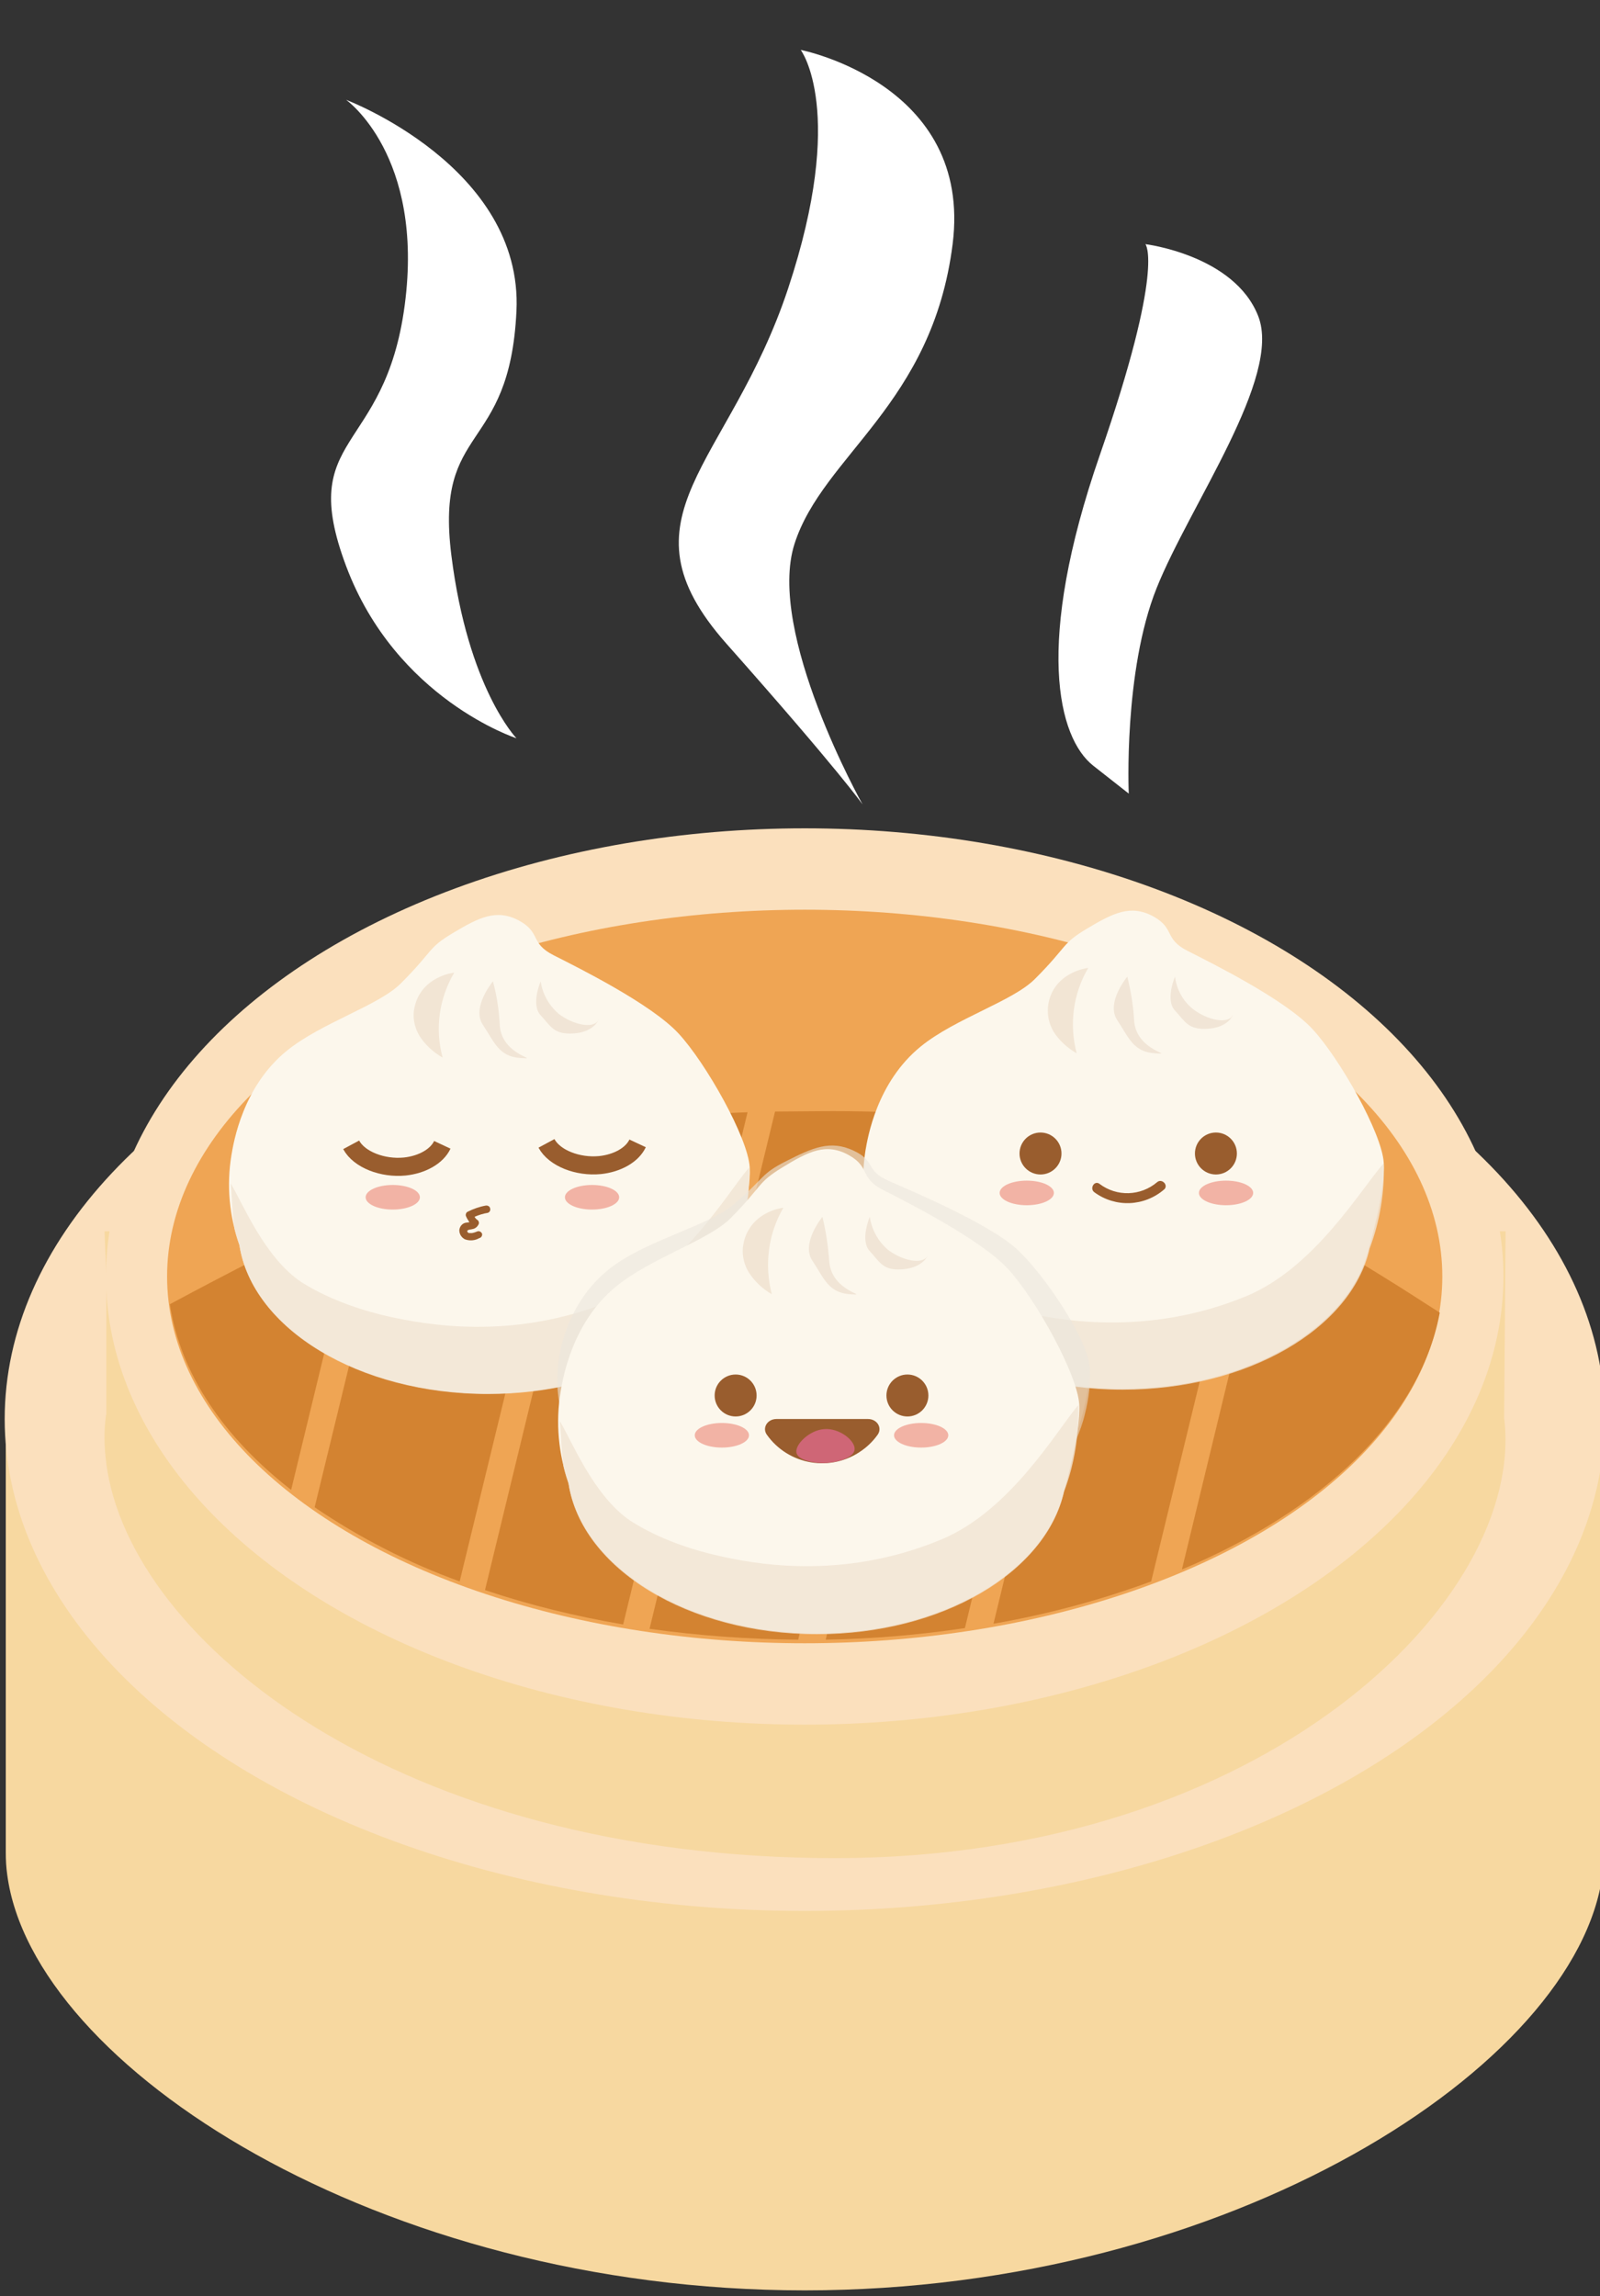 <?xml version="1.0" encoding="utf-8"?>
<!-- Generator: Adobe Illustrator 24.3.0, SVG Export Plug-In . SVG Version: 6.00 Build 0)  -->
<svg version="1.1" id="Layer_1" xmlns="http://www.w3.org/2000/svg" xmlns:xlink="http://www.w3.org/1999/xlink" x="0px" y="0px"
	 viewBox="0 0 442.4 634.8" style="enable-background:new 0 0 442.4 634.8;" xml:space="preserve">
<rect x="0" y="0" width="442.4" height="634.8" fill="#333333" stroke="none"/>
<style type="text/css">
	.st0{fill:#F7D8A0;}
	.st1{fill:#FBE0BD;}
	.st2{fill:#EAB67C;}
	.st3{fill:#EFA554;}
	.st4{fill:#D38331;}
	.st5{fill:#FCF7EC;}
	.st6{opacity:0.83;fill:#F2E5D4;enable-background:new    ;}
	.st7{fill:#F2E5D4;}
	.st8{fill:#F1E5D6;}
	.st9{fill:#995D2E;}
	.st10{fill:#F2B3A5;}
	.st11{fill:#995D2E;stroke:#995D2E;stroke-width:0.75;stroke-miterlimit:10;}
	.st12{fill:none;stroke:#995D2E;stroke-width:2;stroke-miterlimit:10;}
	.st13{fill:none;stroke:#995D2E;stroke-width:5;stroke-miterlimit:10;}
	.st14{opacity:0.61;}
	.st15{fill:#ECE6DD;}
	.st16{opacity:0.83;fill:#ECE6DD;enable-background:new    ;}
	.st17{opacity:0.69;fill:#ECE6DD;enable-background:new    ;}
	.st18{opacity:0.69;fill:#E76A97;enable-background:new    ;}
	.st19{fill:#FFFFFF;}
</style>
<g id="Dumplings">
	<path class="st0" d="M430.9,382.2c7,0,12.6,5.7,12.6,12.6V512c0,2.1-0.1,4.2-0.4,6.2c-7,53-103.1,115-220.6,115S9,571.3,2,518.3
		c-0.3-2.1-0.4-4.1-0.4-6.2V394.8c0-7,5.6-12.6,12.6-12.6L430.9,382.2L430.9,382.2z"/>
	<ellipse class="st1" cx="222.5" cy="392.3" rx="221.2" ry="136"/>
	<ellipse class="st2" cx="222.5" cy="392.3" rx="192.4" ry="117.2"/>
	<path class="st0" d="M416.3,340.4h-54.7c-40.5-17.1-95.9-25.8-139-25.8s-98.1,8.9-138.4,25.8H28.9l0.5,12.5v38c0,0.1,0,0.2-0.1,0.4
		c-0.6,4.4-0.5,8.9,0.1,13.3v0.1l0,0c6.6,49.5,81.3,109,201.5,109c118.5,0,191.2-71.4,185-121.7L416.3,340.4z"/>
	<ellipse class="st1" cx="222.5" cy="352.9" rx="193.2" ry="123.9"/>
	<ellipse class="st3" cx="222.5" cy="352.9" rx="176.3" ry="101.4"/>
	<path class="st4" d="M228.3,453.3c12.9-0.2,25.8-1.3,38.5-3.2l32.5-134c-11.8-3.5-23.8-5.9-36-7.2L228.3,453.3z"/>
	<path class="st4" d="M179.6,450.3c13.6,1.9,27.3,2.9,41.1,3l35.2-145.2c-8.7-0.7-18.4-1-29.8-0.9c-4.4,0-8.3,0.1-11.8,0.1
		L179.6,450.3z"/>
	<path class="st4" d="M274.7,448.9c14.9-2.6,29.5-6.5,43.6-11.7L344,331.4c-3.3-1.6-6.7-3-10.1-4.1c-10.3-3.4-19.1-6.4-27.5-9
		L274.7,448.9z"/>
	<path class="st4" d="M87,416.7c12.5,8.5,26,15.4,40.1,20.5l30-123.4c-3.5,0.6-7.4,1.3-11.8,2c-7.7,1.3-21.9,7.1-37.2,14.2L87,416.7
		z"/>
	<path class="st4" d="M134.1,439.6c12.5,4.2,25.3,7.3,38.2,9.5l34.4-141.6c-18.1,0.6-26,2-41.7,4.8L134.1,439.6z"/>
	<path class="st4" d="M394.5,360.6c-8.3-5.4-27.3-17.4-43.7-25.8l-24,99.1c38.8-16.3,65.6-41.6,71.2-70.5c0-0.2,0.1-0.3,0.1-0.5
		L394.5,360.6z"/>
	<path class="st4" d="M80.5,411.9l18.9-78c-24.2,11.5-48.6,24.6-52.3,26.6H47v0.2C49.9,379.9,61.9,397.4,80.5,411.9z"/>
	<path class="st5" d="M378.5,345L378.5,345c-5,22.1-33.7,39-68.3,39c-35.7,0-65.1-18-68.7-41.1c-2.8-8-3.5-16.5-2.2-24.8
		c0.6-3.5,3.1-18.9,15.3-28.8c9.6-7.8,25.5-12.5,31.6-18.7c9.1-9.1,7.2-9.6,14.4-13.9c7.2-4.3,12-6.7,18.2-3.4
		c6.2,3.4,2.9,6.2,9.6,9.6s26.9,13.4,34.5,21.6s19.2,28.8,19.7,36.9C383.1,329.3,378.8,344.1,378.5,345z"/>
	<path class="st6" d="M344.7,358.3c-28,11.6-52.9,6.4-61.7,4.5c-14.2-3.2-22.1-8.2-24.2-9.5c-10.3-6.8-16.4-22.1-19.5-27.3
		c0.2,1.8,0.6,10.7,1.1,12.7c0.4,1.7,0.9,3.1,1.3,4.3c3.6,23.1,33,41.2,68.7,41.2c34.6,0,63.3-16.9,68.3-39
		c2.8-7.5,4.2-15.6,3.9-23.6C376.3,328.7,363.6,350.4,344.7,358.3z"/>
	<path class="st7" d="M300.9,267.6c-1,0.1-6.7,1.1-9.6,6c-2.1,3.6-2.1,8,0,11.6c1.6,2.5,3.8,4.5,6.4,6l0,0
		C295.6,283.2,296.7,274.7,300.9,267.6L300.9,267.6z"/>
	<path class="st8" d="M311.7,270c0,0-6,7.2-2.8,12s4.4,8.8,10.4,9.2s-4.9-0.4-5.7-8.8C313.4,278.2,312.7,274.1,311.7,270z"/>
	<path class="st8" d="M324.9,270c0,0-2.8,6.4,0,9.4s3.6,5.4,9.2,5s6.8-3.8,6.8-3.8c-0.1,0.2-0.3,0.4-0.4,0.6c-2,2-7.4,0.3-10.6-2.2
		C327.1,276.8,325.3,273.5,324.9,270z"/>
	<circle class="st9" cx="336.2" cy="318.9" r="5.8"/>
	<ellipse class="st10" cx="339" cy="329.8" rx="7.5" ry="3.4"/>
	<circle class="st9" cx="287.7" cy="318.9" r="5.8"/>
	<ellipse class="st10" cx="283.9" cy="329.8" rx="7.5" ry="3.4"/>
	<path class="st11" d="M320.2,327.1c-4.7,4-11.5,4.2-16.4,0.5c-1-0.8-2,1-1,1.7c5.7,4.2,13.5,3.9,18.9-0.8
		C322.5,327.7,321.1,326.3,320.2,327.1z"/>
	<path class="st5" d="M203.2,346.3L203.2,346.3c-5,22.1-33.7,39-68.3,39c-35.7,0-65.1-18-68.7-41.1c-2.8-8-3.6-16.5-2.2-24.9
		c0.6-3.5,3.1-18.9,15.3-28.8c9.6-7.8,25.5-12.5,31.6-18.7c9.1-9.1,7.2-9.6,14.4-13.9c7.2-4.3,12-6.7,18.2-3.4
		c6.2,3.4,2.9,6.2,9.6,9.6s26.9,13.4,34.5,21.6s19.2,28.8,19.7,37C207.7,330.6,203.5,345.4,203.2,346.3z"/>
	<path class="st6" d="M169.3,359.5c-28,11.6-52.8,6.4-61.7,4.5c-14.2-3.2-22.1-8.2-24.2-9.5c-10.3-6.8-16.4-22.1-19.6-27.3
		c0.2,1.8,0.6,10.7,1.1,12.8c0.4,1.7,0.9,3.1,1.3,4.3c3.6,23.1,33,41.1,68.7,41.1c34.6,0,63.3-16.9,68.3-39
		c2.8-7.5,4.2-15.6,3.9-23.6C201,330,188.3,351.7,169.3,359.5z"/>
	<path class="st7" d="M125.6,268.9c-1,0.1-6.7,1.1-9.6,6c-0.9,1.5-1.4,3.2-1.6,4.9c-0.2,2.3,0.4,4.6,1.6,6.6c1.6,2.5,3.8,4.5,6.4,6
		l0,0C120.2,284.5,121.4,276,125.6,268.9L125.6,268.9z"/>
	<path class="st8" d="M136.3,271.3c0,0-6,7.2-2.8,12s4.4,8.8,10.4,9.2s-4.9-0.4-5.7-8.8C138,279.5,137.4,275.3,136.3,271.3z"/>
	<path class="st8" d="M149.5,271.3c0,0-2.8,6.4,0,9.4s3.6,5.4,9.2,5s6.8-3.8,6.8-3.8c-0.1,0.2-0.2,0.4-0.4,0.6
		c-2,2-7.4,0.3-10.6-2.2C151.8,278,150,274.8,149.5,271.3z"/>
	<ellipse class="st10" cx="163.7" cy="331" rx="7.5" ry="3.4"/>
	<ellipse class="st10" cx="108.6" cy="331" rx="7.5" ry="3.4"/>
	<path class="st12" d="M101.1,320.6"/>
	<path class="st12" d="M103.2,307.3"/>
	<path class="st13" d="M97.1,316.5c2.2,4.1,8.7,6.6,14.8,6c4.8-0.5,8.9-2.8,10.4-6"/>
	<path class="st13" d="M151.1,316.1c2.2,4.1,8.7,6.6,14.8,6c4.8-0.5,8.9-2.8,10.4-6"/>
	<path class="st9" d="M135.5,334c-0.1-0.5-0.7-0.8-1.2-0.7l0,0c-1.7,0.3-3.4,0.9-5,1.7c-0.4,0.2-0.6,0.7-0.5,1.1
		c0.2,0.6,0.6,1.2,1,1.8c-0.3,0-0.5,0.1-0.8,0.1c-1.1,0.1-1.9,1-2,2.1c0,1.1,0.6,2,1.5,2.5c1.3,0.5,2.8,0.4,4-0.3
		c0.5-0.1,0.9-0.6,0.8-1.2l0,0c-0.2-0.5-0.7-0.8-1.2-0.7c-0.5,0.2-1,0.4-1.6,0.5c-0.2,0-0.5,0-0.7,0c-0.1,0-0.2,0-0.3-0.1
		c0.2,0,0,0-0.1,0l0,0l0,0l-0.1-0.2l-0.1-0.1l0,0l0,0c0,0,0-0.1,0-0.2v-0.1l0,0l0,0l0,0l0,0l0,0l0,0c-0.1,0,0,0,0,0l0,0l0,0l0,0l0,0
		l0,0h0.1l0.1-0.1l0.2-0.1c0.3-0.1,0.7-0.1,1-0.2c0.8-0.1,1.5-0.7,1.8-1.5c0.1-0.4-0.1-0.9-0.5-1.1c-0.3-0.2-0.5-0.5-0.7-0.8
		c1.2-0.5,2.4-0.9,3.7-1.1C135.4,335.1,135.7,334.6,135.5,334L135.5,334z"/>
	<path class="st9" d="M129,340.1"/>
	<path class="st9" d="M129,340.1L129,340.1z"/>
	<path class="st9" d="M129,340.1C129,340.1,129.1,340.1,129,340.1z"/>
	<path class="st9" d="M129,340.1"/>
	<path class="st9" d="M129,340.1L129,340.1z"/>
	<g class="st14">
		<path class="st15" d="M297.2,398.1L297.2,398.1c-5.1,19.2-34.5,34-69.9,34c-36.5,0-66.6-15.7-70.3-35.9
			c-2.8-6.9-3.6-14.4-2.3-21.7c0.6-3,3.2-16.5,15.7-25.1c9.8-6.8,26-10.9,32.3-16.3c9.3-7.9,7.4-8.4,14.7-12.1s12.2-5.9,18.6-2.9
			s3,5.4,9.8,8.4s27.5,11.7,35.3,18.8s19.6,25.1,20.1,32.2C301.8,384.4,297.5,397.3,297.2,398.1z"/>
		<path class="st16" d="M262.6,409.6c-28.7,10.1-54,5.6-63,3.9c-14.5-2.8-22.6-7.1-24.7-8.3c-10.6-5.9-16.8-19.3-20-23.8
			c0.2,1.5,0.6,9.3,1.1,11.1c0.4,1.3,0.8,2.5,1.3,3.8c3.7,20.1,33.7,35.9,70.3,35.9c35.4,0,64.7-14.8,69.9-34c1-2.4,1.9-4.8,2.5-7.4
			c1.1-4.3,1.6-8.8,1.4-13.2C294.9,383.9,281.9,402.8,262.6,409.6z"/>
		<path class="st15" d="M217.8,330.6c-1,0.1-6.8,1-9.8,5.2c-2.2,3-2.2,7.1,0,10.1c2.2,3.2,6.5,5.2,6.5,5.2l0,0c-0.9-3-1.3-6.1-1-9.2
			C214,337.9,215.5,334,217.8,330.6z"/>
		<path class="st15" d="M228.9,332.7c0,0-6.1,6.3-2.9,10.5s4.5,7.7,10.6,8s-5-0.4-5.8-7.7C230.6,339.8,229.9,336.2,228.9,332.7z"/>
		<path class="st15" d="M242.3,332.7c0,0-2.9,5.6,0,8.2s3.7,4.7,9.4,4.4s7-3.3,7-3.3c-0.1,0.2-0.3,0.4-0.4,0.5
			c-2,1.7-7.6,0.2-10.8-1.9C244.7,338.8,242.9,335.9,242.3,332.7z"/>
		<ellipse class="st15" cx="252.9" cy="375.3" rx="5.9" ry="5"/>
		<ellipse class="st15" cx="256.8" cy="384.8" rx="7.6" ry="3"/>
		<ellipse class="st15" cx="204.3" cy="375.3" rx="5.9" ry="5"/>
		<ellipse class="st15" cx="200.5" cy="384.8" rx="7.6" ry="3"/>
		<path class="st15" d="M215.9,380.9c-2.5,0-4.1,2.1-2.8,3.7c3.3,4.1,9.1,6.8,15.7,6.8s12.5-2.7,15.7-6.8c1.3-1.6-0.2-3.7-2.8-3.7
			H215.9z"/>
		<path class="st17" d="M238,388.2c-0.2,2.1-5.3,3.2-8.6,3.2c-2.6,0-7.5-0.6-7.8-2.6s3.7-5.2,7.8-5.5
			C233.7,383,238.2,386.1,238,388.2z"/>
	</g>
	<path class="st5" d="M294.2,412.2L294.2,412.2c-5,22.3-33.7,39.4-68.3,39.4c-35.7,0-65.1-18.2-68.7-41.6
		c-2.8-8.1-3.6-16.7-2.2-25.2c0.6-3.5,3.1-19.1,15.3-29.1c9.6-7.9,25.5-12.7,31.7-18.9c9.1-9.2,7.2-9.7,14.4-14.1s12-6.8,18.2-3.4
		s2.9,6.3,9.6,9.7s26.9,13.6,34.5,21.8s19.2,29.1,19.7,37.4C298.8,396.3,294.5,411.3,294.2,412.2z"/>
	<path class="st6" d="M260.3,425.6c-28,11.7-52.8,6.5-61.7,4.5c-14.2-3.2-22.1-8.3-24.2-9.6c-10.3-6.9-16.4-22.4-19.6-27.6
		c0.2,1.8,0.6,10.8,1.1,12.9c0.4,1.7,0.9,3.2,1.3,4.4c3.6,23.4,33,41.6,68.7,41.6c34.6,0,63.3-17.1,68.3-39.4
		c2.9-7.6,4.2-15.8,3.9-23.9C292,395.8,279.3,417.7,260.3,425.6z"/>
	<path class="st7" d="M216.6,333.9c-1,0.1-6.7,1.1-9.6,6.1c-0.9,1.5-1.4,3.2-1.6,5c-0.2,2.3,0.4,4.7,1.6,6.7
		c1.6,2.5,3.8,4.6,6.4,6.1l0,0C211.3,349.7,212.4,341.1,216.6,333.9L216.6,333.9z"/>
	<path class="st8" d="M227.4,336.4c0,0-6,7.3-2.8,12.1s4.4,8.9,10.4,9.3s-4.9-0.4-5.7-8.9C229,344.7,228.4,340.5,227.4,336.4z"/>
	<path class="st8" d="M240.5,336.4c0,0-2.8,6.5,0,9.5s3.6,5.5,9.2,5s6.8-3.8,6.8-3.8c-0.1,0.2-0.2,0.4-0.4,0.6
		c-2,2-7.4,0.3-10.6-2.2C242.8,343.2,241,339.9,240.5,336.4z"/>
	<ellipse class="st9" cx="250.9" cy="385.8" rx="5.8" ry="5.8"/>
	<ellipse class="st10" cx="254.7" cy="396.8" rx="7.5" ry="3.4"/>
	<ellipse class="st9" cx="203.4" cy="385.8" rx="5.8" ry="5.8"/>
	<ellipse class="st10" cx="199.6" cy="396.8" rx="7.5" ry="3.4"/>
	<path class="st9" d="M214.7,392.3c-2.5,0-4,2.4-2.7,4.3c6,8.5,17.8,10.5,26.3,4.4c1.7-1.2,3.2-2.7,4.4-4.4c1.3-1.9-0.2-4.3-2.7-4.3
		H214.7z"/>
	<path class="st18" d="M236.3,400.7c-0.2,2.5-5.2,3.7-8.5,3.8c-2.5,0-7.3-0.7-7.6-3s3.7-6.1,7.6-6.4
		C232.1,394.7,236.5,398.3,236.3,400.7z"/>
</g>
<g id="steam">
	<path id="smoke_3" class="st19" d="M95.7,27.6c0,0,21.7,15.3,16.2,56.8s-30,35.3-16.2,72.1s47.1,47.6,47.1,47.6s-13.4-13.8-18-50.6
		s16.1-27.6,18-67.5S95.7,27.6,95.7,27.6z"/>
	<path id="smoke_2" class="st19" d="M221.4,13.8c0,0,12.8,16.9-3.5,66s-48.3,62.9-17,98.2s37.6,44.4,37.6,44.4s-26.7-47.6-18.8-72.1
		s38.1-38.4,43.7-82.8S221.4,13.8,221.4,13.8z"/>
	<path id="Smoke_1" class="st19" d="M316.7,67.5c0,0,5.5,6.1-12.6,58.3s-11.6,78.2-1.8,85.9l9.8,7.7c0,0-1.5-33.8,7.7-56.8
		s34.7-58.3,28.1-75.2S316.7,67.5,316.7,67.5z"/>
</g>
</svg>
